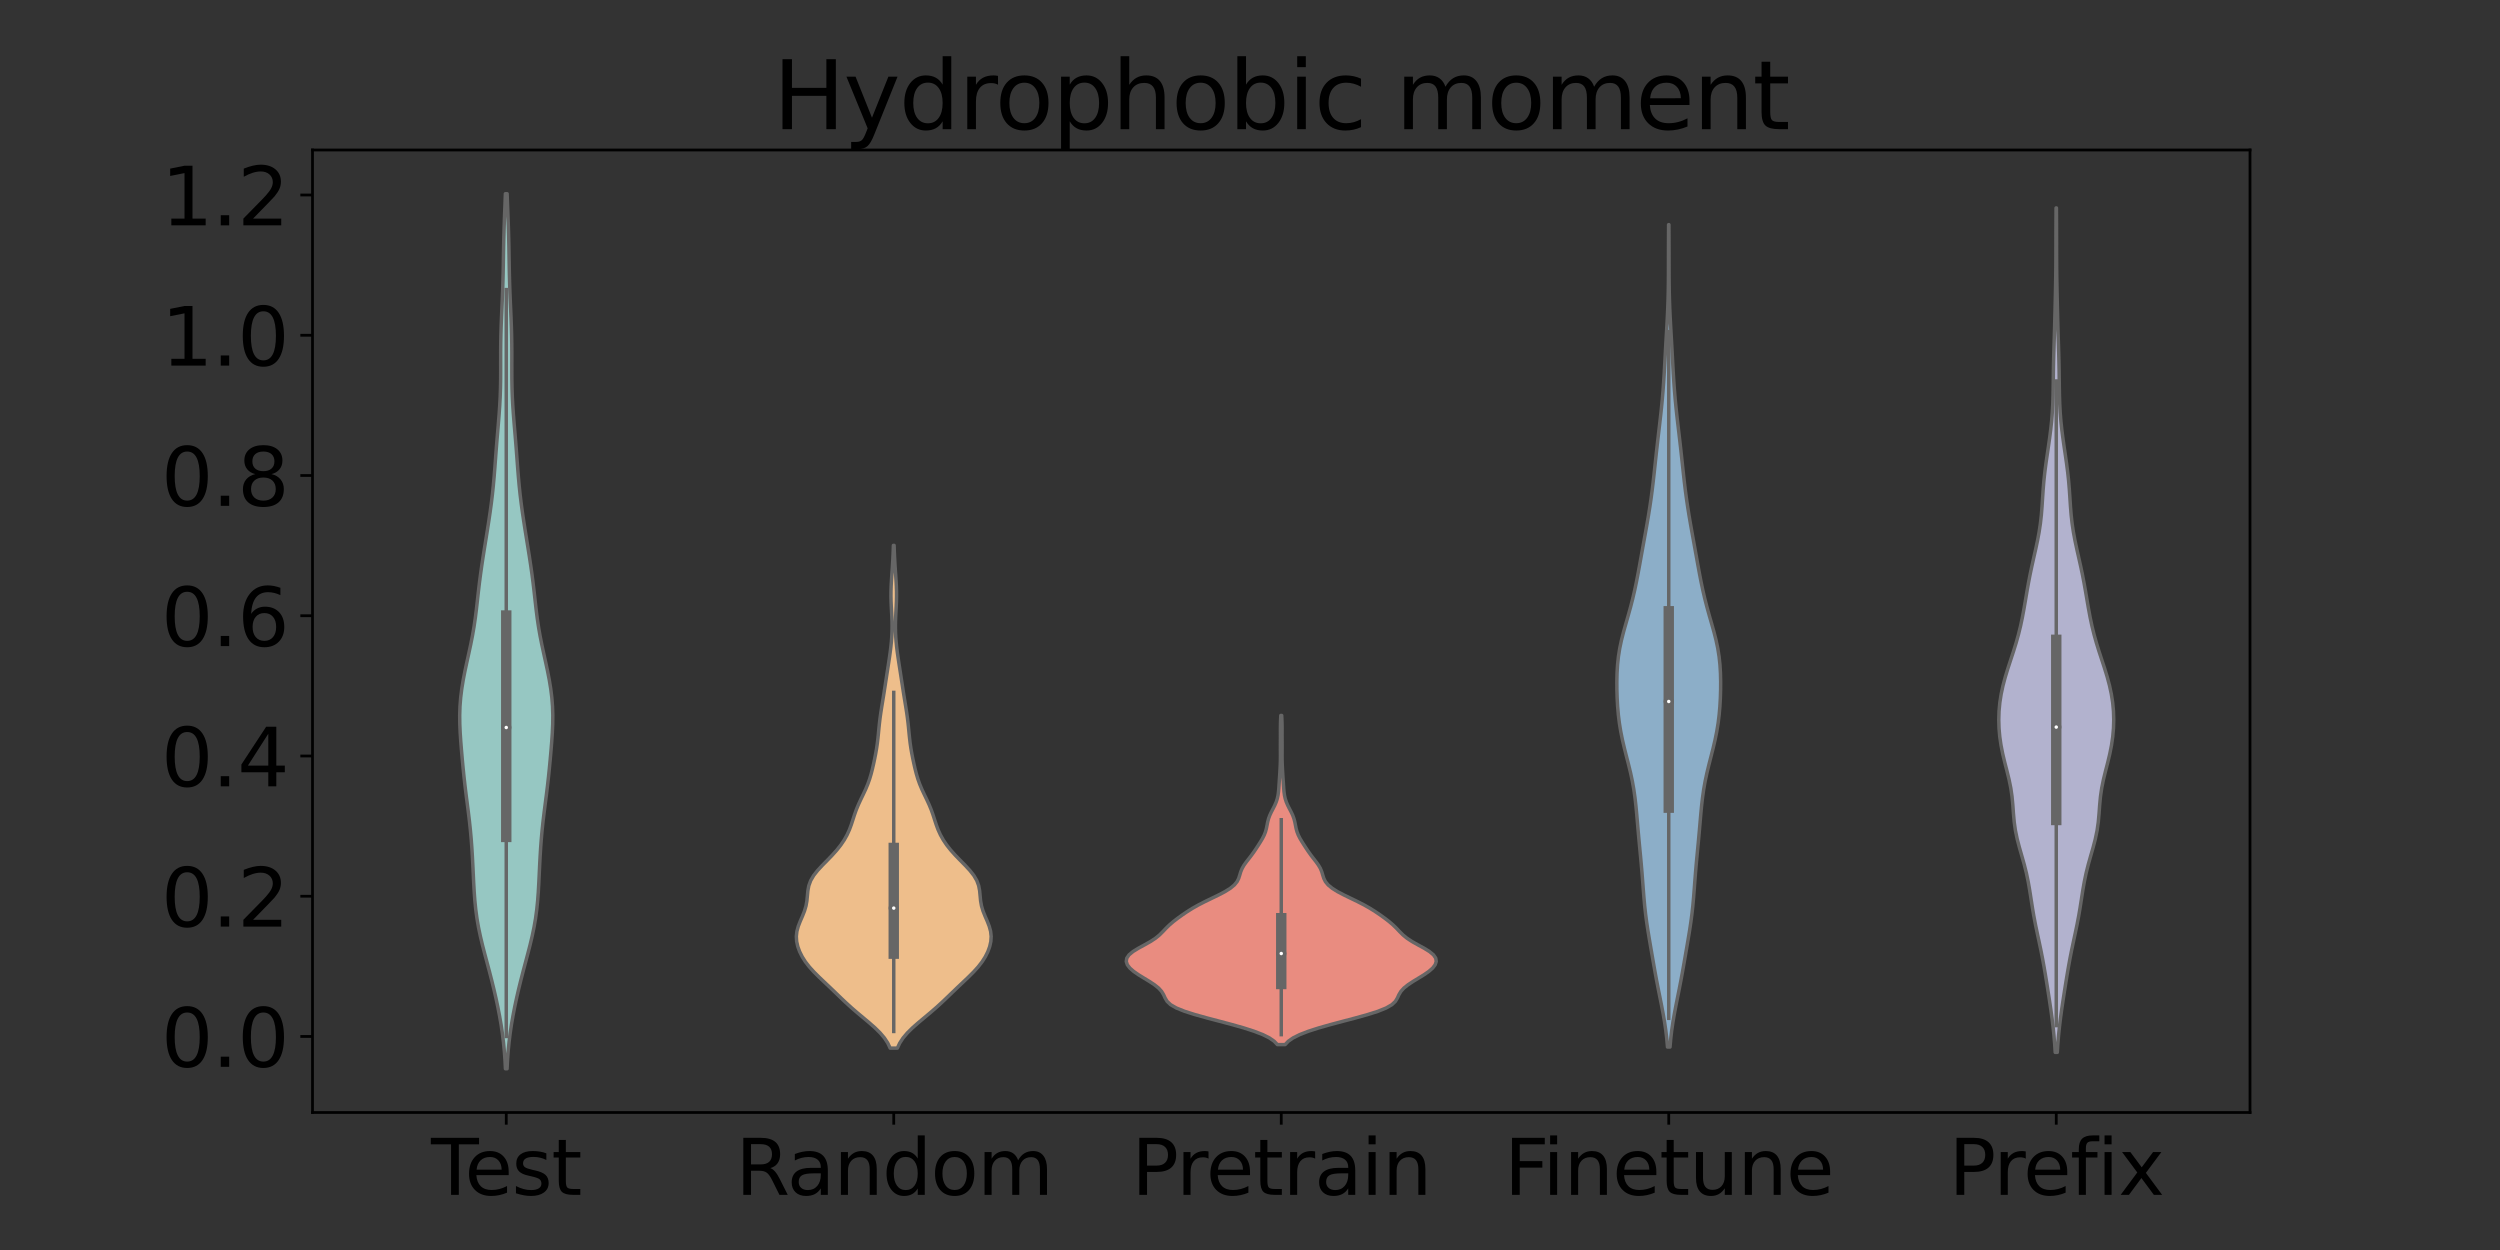 <?xml version="1.0" encoding="utf-8" standalone="no"?>
<!DOCTYPE svg PUBLIC "-//W3C//DTD SVG 1.1//EN"
  "http://www.w3.org/Graphics/SVG/1.1/DTD/svg11.dtd">
<svg xmlns:xlink="http://www.w3.org/1999/xlink" width="720pt" height="360pt" viewBox="0 0 720 360" xmlns="http://www.w3.org/2000/svg" version="1.1">
 <rect x="0" y="0" width="720" height="360" fill="#333333" stroke="none"/>
 <defs>
  <style type="text/css">*{stroke-linejoin: round; stroke-linecap: butt}</style>
 </defs>
 <g id="figure_1">
  <g id="patch_1">
   <path d="M 0 360 
L 720 360 
L 720 0 
L 0 0 
L 0 360 
z
" style="fill: none"/>
  </g>
  <g id="axes_1">
   <g id="patch_2">
    <path d="M 90 320.4 
L 648 320.4 
L 648 43.2 
L 90 43.2 
L 90 320.4 
z
" style="fill: none"/>
   </g>
   <g id="PolyCollection_1">
    <defs>
     <path id="m20b3a1a53f" d="M 146.031 -52.2 
L 145.569 -52.2 
L 145.433 -54.745 
L 145.244 -57.291 
L 144.994 -59.836 
L 144.68 -62.382 
L 144.301 -64.927 
L 143.861 -67.473 
L 143.367 -70.018 
L 142.824 -72.564 
L 142.237 -75.109 
L 141.612 -77.655 
L 140.957 -80.2 
L 140.281 -82.745 
L 139.603 -85.291 
L 138.947 -87.836 
L 138.34 -90.382 
L 137.807 -92.927 
L 137.365 -95.473 
L 137.02 -98.018 
L 136.762 -100.564 
L 136.572 -103.109 
L 136.427 -105.655 
L 136.304 -108.2 
L 136.183 -110.745 
L 136.05 -113.291 
L 135.893 -115.836 
L 135.702 -118.382 
L 135.471 -120.927 
L 135.2 -123.473 
L 134.894 -126.018 
L 134.568 -128.564 
L 134.24 -131.109 
L 133.928 -133.655 
L 133.641 -136.2 
L 133.379 -138.745 
L 133.138 -141.291 
L 132.912 -143.836 
L 132.706 -146.382 
L 132.534 -148.927 
L 132.421 -151.473 
L 132.394 -154.018 
L 132.476 -156.564 
L 132.677 -159.109 
L 132.994 -161.655 
L 133.413 -164.2 
L 133.909 -166.745 
L 134.455 -169.291 
L 135.018 -171.836 
L 135.567 -174.382 
L 136.071 -176.927 
L 136.514 -179.473 
L 136.889 -182.018 
L 137.209 -184.564 
L 137.498 -187.109 
L 137.781 -189.655 
L 138.082 -192.2 
L 138.413 -194.745 
L 138.776 -197.291 
L 139.164 -199.836 
L 139.569 -202.382 
L 139.98 -204.927 
L 140.389 -207.473 
L 140.787 -210.018 
L 141.164 -212.564 
L 141.51 -215.109 
L 141.818 -217.655 
L 142.085 -220.2 
L 142.314 -222.745 
L 142.518 -225.291 
L 142.708 -227.836 
L 142.9 -230.382 
L 143.102 -232.927 
L 143.315 -235.473 
L 143.531 -238.018 
L 143.737 -240.564 
L 143.914 -243.109 
L 144.051 -245.655 
L 144.139 -248.2 
L 144.184 -250.745 
L 144.195 -253.291 
L 144.192 -255.836 
L 144.191 -258.382 
L 144.209 -260.927 
L 144.254 -263.473 
L 144.329 -266.018 
L 144.427 -268.564 
L 144.539 -271.109 
L 144.651 -273.655 
L 144.754 -276.2 
L 144.838 -278.745 
L 144.904 -281.291 
L 144.954 -283.836 
L 144.996 -286.382 
L 145.041 -288.927 
L 145.097 -291.473 
L 145.169 -294.018 
L 145.257 -296.564 
L 145.356 -299.109 
L 145.457 -301.655 
L 145.551 -304.2 
L 146.049 -304.2 
L 146.049 -304.2 
L 146.143 -301.655 
L 146.244 -299.109 
L 146.343 -296.564 
L 146.431 -294.018 
L 146.503 -291.473 
L 146.559 -288.927 
L 146.604 -286.382 
L 146.646 -283.836 
L 146.696 -281.291 
L 146.762 -278.745 
L 146.846 -276.2 
L 146.949 -273.655 
L 147.061 -271.109 
L 147.173 -268.564 
L 147.271 -266.018 
L 147.346 -263.473 
L 147.391 -260.927 
L 147.409 -258.382 
L 147.408 -255.836 
L 147.405 -253.291 
L 147.416 -250.745 
L 147.461 -248.2 
L 147.549 -245.655 
L 147.686 -243.109 
L 147.863 -240.564 
L 148.069 -238.018 
L 148.285 -235.473 
L 148.498 -232.927 
L 148.7 -230.382 
L 148.892 -227.836 
L 149.082 -225.291 
L 149.286 -222.745 
L 149.515 -220.2 
L 149.782 -217.655 
L 150.09 -215.109 
L 150.436 -212.564 
L 150.813 -210.018 
L 151.211 -207.473 
L 151.62 -204.927 
L 152.031 -202.382 
L 152.436 -199.836 
L 152.824 -197.291 
L 153.187 -194.745 
L 153.518 -192.2 
L 153.819 -189.655 
L 154.102 -187.109 
L 154.391 -184.564 
L 154.711 -182.018 
L 155.086 -179.473 
L 155.529 -176.927 
L 156.033 -174.382 
L 156.582 -171.836 
L 157.145 -169.291 
L 157.691 -166.745 
L 158.187 -164.2 
L 158.606 -161.655 
L 158.923 -159.109 
L 159.124 -156.564 
L 159.206 -154.018 
L 159.179 -151.473 
L 159.066 -148.927 
L 158.894 -146.382 
L 158.688 -143.836 
L 158.462 -141.291 
L 158.221 -138.745 
L 157.959 -136.2 
L 157.672 -133.655 
L 157.36 -131.109 
L 157.032 -128.564 
L 156.706 -126.018 
L 156.4 -123.473 
L 156.129 -120.927 
L 155.898 -118.382 
L 155.707 -115.836 
L 155.55 -113.291 
L 155.417 -110.745 
L 155.296 -108.2 
L 155.173 -105.655 
L 155.028 -103.109 
L 154.838 -100.564 
L 154.58 -98.018 
L 154.235 -95.473 
L 153.793 -92.927 
L 153.26 -90.382 
L 152.653 -87.836 
L 151.997 -85.291 
L 151.319 -82.745 
L 150.643 -80.2 
L 149.988 -77.655 
L 149.363 -75.109 
L 148.776 -72.564 
L 148.233 -70.018 
L 147.739 -67.473 
L 147.299 -64.927 
L 146.92 -62.382 
L 146.606 -59.836 
L 146.356 -57.291 
L 146.167 -54.745 
L 146.031 -52.2 
z
" style="stroke: #666666"/>
    </defs>
    <g clip-path="url(#p71fa45410c)">
     <use xlink:href="#m20b3a1a53f" x="0" y="360" style="fill: #96c7c2; stroke: #666666"/>
    </g>
   </g>
   <g id="PolyCollection_2">
    <defs>
     <path id="m1a70e4d080" d="M 258.441 -58.143 
L 256.359 -58.143 
L 255.671 -59.605 
L 254.713 -61.068 
L 253.476 -62.53 
L 251.993 -63.993 
L 250.333 -65.455 
L 248.585 -66.918 
L 246.837 -68.38 
L 245.149 -69.842 
L 243.543 -71.305 
L 242.004 -72.767 
L 240.49 -74.23 
L 238.964 -75.692 
L 237.417 -77.154 
L 235.878 -78.617 
L 234.412 -80.079 
L 233.088 -81.542 
L 231.955 -83.004 
L 231.027 -84.467 
L 230.299 -85.929 
L 229.764 -87.391 
L 229.437 -88.854 
L 229.344 -90.316 
L 229.505 -91.779 
L 229.904 -93.241 
L 230.476 -94.703 
L 231.112 -96.166 
L 231.693 -97.628 
L 232.128 -99.091 
L 232.389 -100.553 
L 232.529 -102.016 
L 232.666 -103.478 
L 232.943 -104.94 
L 233.482 -106.403 
L 234.338 -107.865 
L 235.488 -109.328 
L 236.842 -110.79 
L 238.283 -112.252 
L 239.696 -113.715 
L 241.002 -115.177 
L 242.156 -116.64 
L 243.142 -118.102 
L 243.96 -119.565 
L 244.626 -121.027 
L 245.17 -122.489 
L 245.646 -123.952 
L 246.118 -125.414 
L 246.644 -126.877 
L 247.253 -128.339 
L 247.933 -129.802 
L 248.64 -131.264 
L 249.322 -132.726 
L 249.932 -134.189 
L 250.452 -135.651 
L 250.889 -137.114 
L 251.263 -138.576 
L 251.6 -140.038 
L 251.911 -141.501 
L 252.198 -142.963 
L 252.452 -144.426 
L 252.667 -145.888 
L 252.842 -147.351 
L 252.991 -148.813 
L 253.131 -150.275 
L 253.283 -151.738 
L 253.459 -153.2 
L 253.663 -154.663 
L 253.89 -156.125 
L 254.129 -157.587 
L 254.369 -159.05 
L 254.604 -160.512 
L 254.832 -161.975 
L 255.056 -163.437 
L 255.28 -164.9 
L 255.506 -166.362 
L 255.733 -167.824 
L 255.959 -169.287 
L 256.177 -170.749 
L 256.382 -172.212 
L 256.564 -173.674 
L 256.714 -175.136 
L 256.826 -176.599 
L 256.894 -178.061 
L 256.917 -179.524 
L 256.897 -180.986 
L 256.842 -182.449 
L 256.767 -183.911 
L 256.688 -185.373 
L 256.624 -186.836 
L 256.593 -188.298 
L 256.602 -189.761 
L 256.651 -191.223 
L 256.73 -192.685 
L 256.828 -194.148 
L 256.93 -195.61 
L 257.028 -197.073 
L 257.114 -198.535 
L 257.188 -199.998 
L 257.249 -201.46 
L 257.298 -202.922 
L 257.502 -202.922 
L 257.502 -202.922 
L 257.551 -201.46 
L 257.612 -199.998 
L 257.686 -198.535 
L 257.772 -197.073 
L 257.87 -195.61 
L 257.972 -194.148 
L 258.07 -192.685 
L 258.149 -191.223 
L 258.198 -189.761 
L 258.207 -188.298 
L 258.176 -186.836 
L 258.112 -185.373 
L 258.033 -183.911 
L 257.958 -182.449 
L 257.903 -180.986 
L 257.883 -179.524 
L 257.906 -178.061 
L 257.974 -176.599 
L 258.086 -175.136 
L 258.236 -173.674 
L 258.418 -172.212 
L 258.623 -170.749 
L 258.841 -169.287 
L 259.067 -167.824 
L 259.294 -166.362 
L 259.52 -164.9 
L 259.744 -163.437 
L 259.968 -161.975 
L 260.196 -160.512 
L 260.431 -159.05 
L 260.671 -157.587 
L 260.91 -156.125 
L 261.137 -154.663 
L 261.341 -153.2 
L 261.517 -151.738 
L 261.669 -150.275 
L 261.809 -148.813 
L 261.958 -147.351 
L 262.133 -145.888 
L 262.348 -144.426 
L 262.602 -142.963 
L 262.889 -141.501 
L 263.2 -140.038 
L 263.537 -138.576 
L 263.911 -137.114 
L 264.348 -135.651 
L 264.868 -134.189 
L 265.478 -132.726 
L 266.16 -131.264 
L 266.867 -129.802 
L 267.547 -128.339 
L 268.156 -126.877 
L 268.682 -125.414 
L 269.154 -123.952 
L 269.63 -122.489 
L 270.174 -121.027 
L 270.84 -119.565 
L 271.658 -118.102 
L 272.644 -116.64 
L 273.798 -115.177 
L 275.104 -113.715 
L 276.517 -112.252 
L 277.958 -110.79 
L 279.312 -109.328 
L 280.462 -107.865 
L 281.318 -106.403 
L 281.857 -104.94 
L 282.134 -103.478 
L 282.271 -102.016 
L 282.411 -100.553 
L 282.672 -99.091 
L 283.107 -97.628 
L 283.688 -96.166 
L 284.324 -94.703 
L 284.896 -93.241 
L 285.295 -91.779 
L 285.456 -90.316 
L 285.363 -88.854 
L 285.036 -87.391 
L 284.501 -85.929 
L 283.773 -84.467 
L 282.845 -83.004 
L 281.712 -81.542 
L 280.388 -80.079 
L 278.922 -78.617 
L 277.383 -77.154 
L 275.836 -75.692 
L 274.31 -74.23 
L 272.796 -72.767 
L 271.257 -71.305 
L 269.651 -69.842 
L 267.963 -68.38 
L 266.215 -66.918 
L 264.467 -65.455 
L 262.807 -63.993 
L 261.324 -62.53 
L 260.087 -61.068 
L 259.129 -59.605 
L 258.441 -58.143 
z
" style="stroke: #666666"/>
    </defs>
    <g clip-path="url(#p71fa45410c)">
     <use xlink:href="#m1a70e4d080" x="0" y="360" style="fill: #eebe8b; stroke: #666666"/>
    </g>
   </g>
   <g id="PolyCollection_3">
    <defs>
     <path id="ma95996a4ef" d="M 370.118 -59.162 
L 367.882 -59.162 
L 366.973 -60.119 
L 365.598 -61.076 
L 363.682 -62.034 
L 361.211 -62.991 
L 358.239 -63.948 
L 354.876 -64.906 
L 351.28 -65.863 
L 347.646 -66.821 
L 344.202 -67.778 
L 341.187 -68.735 
L 338.803 -69.693 
L 337.139 -70.65 
L 336.129 -71.607 
L 335.554 -72.565 
L 335.116 -73.522 
L 334.545 -74.479 
L 333.678 -75.437 
L 332.483 -76.394 
L 331.031 -77.351 
L 329.451 -78.309 
L 327.896 -79.266 
L 326.511 -80.224 
L 325.411 -81.181 
L 324.677 -82.138 
L 324.36 -83.096 
L 324.509 -84.053 
L 325.165 -85.01 
L 326.324 -85.968 
L 327.883 -86.925 
L 329.637 -87.882 
L 331.339 -88.84 
L 332.799 -89.797 
L 333.964 -90.755 
L 334.921 -91.712 
L 335.825 -92.669 
L 336.81 -93.627 
L 337.932 -94.584 
L 339.176 -95.541 
L 340.508 -96.499 
L 341.92 -97.456 
L 343.448 -98.413 
L 345.139 -99.371 
L 347.002 -100.328 
L 348.979 -101.285 
L 350.952 -102.243 
L 352.773 -103.2 
L 354.31 -104.158 
L 355.479 -105.115 
L 356.267 -106.072 
L 356.746 -107.03 
L 357.051 -107.987 
L 357.338 -108.944 
L 357.735 -109.902 
L 358.292 -110.859 
L 358.982 -111.816 
L 359.731 -112.774 
L 360.466 -113.731 
L 361.152 -114.689 
L 361.794 -115.646 
L 362.416 -116.603 
L 363.023 -117.561 
L 363.592 -118.518 
L 364.081 -119.475 
L 364.458 -120.433 
L 364.721 -121.39 
L 364.912 -122.347 
L 365.101 -123.305 
L 365.354 -124.262 
L 365.711 -125.219 
L 366.163 -126.177 
L 366.663 -127.134 
L 367.146 -128.092 
L 367.556 -129.049 
L 367.865 -130.006 
L 368.073 -130.964 
L 368.203 -131.921 
L 368.287 -132.878 
L 368.352 -133.836 
L 368.414 -134.793 
L 368.479 -135.75 
L 368.544 -136.708 
L 368.605 -137.665 
L 368.659 -138.623 
L 368.705 -139.58 
L 368.74 -140.537 
L 368.759 -141.495 
L 368.764 -142.452 
L 368.759 -143.409 
L 368.753 -144.367 
L 368.752 -145.324 
L 368.757 -146.281 
L 368.763 -147.239 
L 368.766 -148.196 
L 368.764 -149.154 
L 368.762 -150.111 
L 368.769 -151.068 
L 368.791 -152.026 
L 368.827 -152.983 
L 368.871 -153.94 
L 369.129 -153.94 
L 369.129 -153.94 
L 369.173 -152.983 
L 369.209 -152.026 
L 369.231 -151.068 
L 369.238 -150.111 
L 369.236 -149.154 
L 369.234 -148.196 
L 369.237 -147.239 
L 369.243 -146.281 
L 369.248 -145.324 
L 369.247 -144.367 
L 369.241 -143.409 
L 369.236 -142.452 
L 369.241 -141.495 
L 369.26 -140.537 
L 369.295 -139.58 
L 369.341 -138.623 
L 369.395 -137.665 
L 369.456 -136.708 
L 369.521 -135.75 
L 369.586 -134.793 
L 369.648 -133.836 
L 369.713 -132.878 
L 369.797 -131.921 
L 369.927 -130.964 
L 370.135 -130.006 
L 370.444 -129.049 
L 370.854 -128.092 
L 371.337 -127.134 
L 371.837 -126.177 
L 372.289 -125.219 
L 372.646 -124.262 
L 372.899 -123.305 
L 373.088 -122.347 
L 373.279 -121.39 
L 373.542 -120.433 
L 373.919 -119.475 
L 374.408 -118.518 
L 374.977 -117.561 
L 375.584 -116.603 
L 376.206 -115.646 
L 376.848 -114.689 
L 377.534 -113.731 
L 378.269 -112.774 
L 379.018 -111.816 
L 379.708 -110.859 
L 380.265 -109.902 
L 380.662 -108.944 
L 380.949 -107.987 
L 381.254 -107.03 
L 381.733 -106.072 
L 382.521 -105.115 
L 383.69 -104.158 
L 385.227 -103.2 
L 387.048 -102.243 
L 389.021 -101.285 
L 390.998 -100.328 
L 392.861 -99.371 
L 394.552 -98.413 
L 396.08 -97.456 
L 397.492 -96.499 
L 398.824 -95.541 
L 400.068 -94.584 
L 401.19 -93.627 
L 402.175 -92.669 
L 403.079 -91.712 
L 404.036 -90.755 
L 405.201 -89.797 
L 406.661 -88.84 
L 408.363 -87.882 
L 410.117 -86.925 
L 411.676 -85.968 
L 412.835 -85.01 
L 413.491 -84.053 
L 413.64 -83.096 
L 413.323 -82.138 
L 412.589 -81.181 
L 411.489 -80.224 
L 410.104 -79.266 
L 408.549 -78.309 
L 406.969 -77.351 
L 405.517 -76.394 
L 404.322 -75.437 
L 403.455 -74.479 
L 402.884 -73.522 
L 402.446 -72.565 
L 401.871 -71.607 
L 400.861 -70.65 
L 399.197 -69.693 
L 396.813 -68.735 
L 393.798 -67.778 
L 390.354 -66.821 
L 386.72 -65.863 
L 383.124 -64.906 
L 379.761 -63.948 
L 376.789 -62.991 
L 374.318 -62.034 
L 372.402 -61.076 
L 371.027 -60.119 
L 370.118 -59.162 
z
" style="stroke: #666666"/>
    </defs>
    <g clip-path="url(#p71fa45410c)">
     <use xlink:href="#ma95996a4ef" x="0" y="360" style="fill: #e98c80; stroke: #666666"/>
    </g>
   </g>
   <g id="PolyCollection_4">
    <defs>
     <path id="m88453c9de7" d="M 480.965 -58.456 
L 480.235 -58.456 
L 480.026 -60.848 
L 479.747 -63.241 
L 479.397 -65.633 
L 478.985 -68.025 
L 478.53 -70.418 
L 478.051 -72.81 
L 477.572 -75.202 
L 477.108 -77.595 
L 476.665 -79.987 
L 476.241 -82.379 
L 475.827 -84.772 
L 475.414 -87.164 
L 475.005 -89.556 
L 474.61 -91.948 
L 474.247 -94.341 
L 473.93 -96.733 
L 473.666 -99.125 
L 473.449 -101.518 
L 473.261 -103.91 
L 473.081 -106.302 
L 472.892 -108.695 
L 472.686 -111.087 
L 472.465 -113.479 
L 472.236 -115.872 
L 472.01 -118.264 
L 471.794 -120.656 
L 471.587 -123.049 
L 471.38 -125.441 
L 471.153 -127.833 
L 470.882 -130.225 
L 470.542 -132.618 
L 470.117 -135.01 
L 469.606 -137.402 
L 469.027 -139.795 
L 468.414 -142.187 
L 467.808 -144.579 
L 467.25 -146.972 
L 466.768 -149.364 
L 466.379 -151.756 
L 466.084 -154.149 
L 465.875 -156.541 
L 465.74 -158.933 
L 465.667 -161.326 
L 465.654 -163.718 
L 465.708 -166.11 
L 465.851 -168.503 
L 466.104 -170.895 
L 466.485 -173.287 
L 466.992 -175.679 
L 467.602 -178.072 
L 468.274 -180.464 
L 468.962 -182.856 
L 469.625 -185.249 
L 470.238 -187.641 
L 470.792 -190.033 
L 471.294 -192.426 
L 471.758 -194.818 
L 472.198 -197.21 
L 472.63 -199.603 
L 473.061 -201.995 
L 473.494 -204.387 
L 473.928 -206.78 
L 474.353 -209.172 
L 474.762 -211.564 
L 475.145 -213.957 
L 475.497 -216.349 
L 475.816 -218.741 
L 476.107 -221.133 
L 476.376 -223.526 
L 476.634 -225.918 
L 476.891 -228.31 
L 477.153 -230.703 
L 477.424 -233.095 
L 477.703 -235.487 
L 477.984 -237.88 
L 478.258 -240.272 
L 478.515 -242.664 
L 478.747 -245.057 
L 478.95 -247.449 
L 479.124 -249.841 
L 479.276 -252.234 
L 479.412 -254.626 
L 479.541 -257.018 
L 479.672 -259.41 
L 479.807 -261.803 
L 479.946 -264.195 
L 480.083 -266.587 
L 480.209 -268.98 
L 480.317 -271.372 
L 480.4 -273.764 
L 480.458 -276.157 
L 480.492 -278.549 
L 480.51 -280.941 
L 480.516 -283.334 
L 480.52 -285.726 
L 480.524 -288.118 
L 480.532 -290.511 
L 480.543 -292.903 
L 480.555 -295.295 
L 480.645 -295.295 
L 480.645 -295.295 
L 480.657 -292.903 
L 480.668 -290.511 
L 480.676 -288.118 
L 480.68 -285.726 
L 480.684 -283.334 
L 480.69 -280.941 
L 480.708 -278.549 
L 480.742 -276.157 
L 480.8 -273.764 
L 480.883 -271.372 
L 480.991 -268.98 
L 481.117 -266.587 
L 481.254 -264.195 
L 481.393 -261.803 
L 481.528 -259.41 
L 481.659 -257.018 
L 481.788 -254.626 
L 481.924 -252.234 
L 482.076 -249.841 
L 482.25 -247.449 
L 482.453 -245.057 
L 482.685 -242.664 
L 482.942 -240.272 
L 483.216 -237.88 
L 483.497 -235.487 
L 483.776 -233.095 
L 484.047 -230.703 
L 484.309 -228.31 
L 484.566 -225.918 
L 484.824 -223.526 
L 485.093 -221.133 
L 485.384 -218.741 
L 485.703 -216.349 
L 486.055 -213.957 
L 486.438 -211.564 
L 486.847 -209.172 
L 487.272 -206.78 
L 487.706 -204.387 
L 488.139 -201.995 
L 488.57 -199.603 
L 489.002 -197.21 
L 489.442 -194.818 
L 489.906 -192.426 
L 490.408 -190.033 
L 490.962 -187.641 
L 491.575 -185.249 
L 492.238 -182.856 
L 492.926 -180.464 
L 493.598 -178.072 
L 494.208 -175.679 
L 494.715 -173.287 
L 495.096 -170.895 
L 495.349 -168.503 
L 495.492 -166.11 
L 495.546 -163.718 
L 495.533 -161.326 
L 495.46 -158.933 
L 495.325 -156.541 
L 495.116 -154.149 
L 494.821 -151.756 
L 494.432 -149.364 
L 493.95 -146.972 
L 493.392 -144.579 
L 492.786 -142.187 
L 492.173 -139.795 
L 491.594 -137.402 
L 491.083 -135.01 
L 490.658 -132.618 
L 490.318 -130.225 
L 490.047 -127.833 
L 489.82 -125.441 
L 489.613 -123.049 
L 489.406 -120.656 
L 489.19 -118.264 
L 488.964 -115.872 
L 488.735 -113.479 
L 488.514 -111.087 
L 488.308 -108.695 
L 488.119 -106.302 
L 487.939 -103.91 
L 487.751 -101.518 
L 487.534 -99.125 
L 487.27 -96.733 
L 486.953 -94.341 
L 486.59 -91.948 
L 486.195 -89.556 
L 485.786 -87.164 
L 485.373 -84.772 
L 484.959 -82.379 
L 484.535 -79.987 
L 484.092 -77.595 
L 483.628 -75.202 
L 483.149 -72.81 
L 482.67 -70.418 
L 482.215 -68.025 
L 481.803 -65.633 
L 481.453 -63.241 
L 481.174 -60.848 
L 480.965 -58.456 
z
" style="stroke: #666666"/>
    </defs>
    <g clip-path="url(#p71fa45410c)">
     <use xlink:href="#m88453c9de7" x="0" y="360" style="fill: #8caec8; stroke: #666666"/>
    </g>
   </g>
   <g id="PolyCollection_5">
    <defs>
     <path id="mc8e2c57224" d="M 592.501 -56.925 
L 591.899 -56.925 
L 591.737 -59.381 
L 591.529 -61.838 
L 591.275 -64.294 
L 590.977 -66.751 
L 590.642 -69.207 
L 590.28 -71.664 
L 589.901 -74.12 
L 589.512 -76.576 
L 589.114 -79.033 
L 588.698 -81.489 
L 588.249 -83.946 
L 587.763 -86.402 
L 587.244 -88.859 
L 586.715 -91.315 
L 586.203 -93.772 
L 585.735 -96.228 
L 585.318 -98.685 
L 584.936 -101.141 
L 584.553 -103.598 
L 584.123 -106.054 
L 583.608 -108.511 
L 582.994 -110.967 
L 582.305 -113.423 
L 581.599 -115.88 
L 580.956 -118.336 
L 580.445 -120.793 
L 580.095 -123.249 
L 579.873 -125.706 
L 579.695 -128.162 
L 579.462 -130.619 
L 579.103 -133.075 
L 578.601 -135.532 
L 577.997 -137.988 
L 577.365 -140.445 
L 576.778 -142.901 
L 576.292 -145.358 
L 575.934 -147.814 
L 575.716 -150.27 
L 575.644 -152.727 
L 575.721 -155.183 
L 575.951 -157.64 
L 576.333 -160.096 
L 576.861 -162.553 
L 577.516 -165.009 
L 578.267 -167.466 
L 579.069 -169.922 
L 579.874 -172.379 
L 580.636 -174.835 
L 581.324 -177.292 
L 581.926 -179.748 
L 582.446 -182.205 
L 582.905 -184.661 
L 583.329 -187.117 
L 583.746 -189.574 
L 584.183 -192.03 
L 584.657 -194.487 
L 585.175 -196.943 
L 585.724 -199.4 
L 586.279 -201.856 
L 586.804 -204.313 
L 587.264 -206.769 
L 587.634 -209.226 
L 587.909 -211.682 
L 588.107 -214.139 
L 588.267 -216.595 
L 588.433 -219.052 
L 588.639 -221.508 
L 588.903 -223.964 
L 589.219 -226.421 
L 589.571 -228.877 
L 589.934 -231.334 
L 590.284 -233.79 
L 590.599 -236.247 
L 590.861 -238.703 
L 591.059 -241.16 
L 591.193 -243.616 
L 591.272 -246.073 
L 591.316 -248.529 
L 591.346 -250.986 
L 591.38 -253.442 
L 591.429 -255.899 
L 591.493 -258.355 
L 591.568 -260.811 
L 591.646 -263.268 
L 591.72 -265.724 
L 591.787 -268.181 
L 591.849 -270.637 
L 591.907 -273.094 
L 591.962 -275.55 
L 592.012 -278.007 
L 592.053 -280.463 
L 592.082 -282.92 
L 592.098 -285.376 
L 592.106 -287.833 
L 592.109 -290.289 
L 592.113 -292.746 
L 592.122 -295.202 
L 592.135 -297.659 
L 592.151 -300.115 
L 592.249 -300.115 
L 592.249 -300.115 
L 592.265 -297.659 
L 592.278 -295.202 
L 592.287 -292.746 
L 592.291 -290.289 
L 592.294 -287.833 
L 592.302 -285.376 
L 592.318 -282.92 
L 592.347 -280.463 
L 592.388 -278.007 
L 592.438 -275.55 
L 592.493 -273.094 
L 592.551 -270.637 
L 592.613 -268.181 
L 592.68 -265.724 
L 592.754 -263.268 
L 592.832 -260.811 
L 592.907 -258.355 
L 592.971 -255.899 
L 593.02 -253.442 
L 593.054 -250.986 
L 593.084 -248.529 
L 593.128 -246.073 
L 593.207 -243.616 
L 593.341 -241.16 
L 593.539 -238.703 
L 593.801 -236.247 
L 594.116 -233.79 
L 594.466 -231.334 
L 594.829 -228.877 
L 595.181 -226.421 
L 595.497 -223.964 
L 595.761 -221.508 
L 595.967 -219.052 
L 596.133 -216.595 
L 596.293 -214.139 
L 596.491 -211.682 
L 596.766 -209.226 
L 597.136 -206.769 
L 597.596 -204.313 
L 598.121 -201.856 
L 598.676 -199.4 
L 599.225 -196.943 
L 599.743 -194.487 
L 600.217 -192.03 
L 600.654 -189.574 
L 601.071 -187.117 
L 601.495 -184.661 
L 601.954 -182.205 
L 602.474 -179.748 
L 603.076 -177.292 
L 603.764 -174.835 
L 604.526 -172.379 
L 605.331 -169.922 
L 606.133 -167.466 
L 606.884 -165.009 
L 607.539 -162.553 
L 608.067 -160.096 
L 608.449 -157.64 
L 608.679 -155.183 
L 608.756 -152.727 
L 608.684 -150.27 
L 608.466 -147.814 
L 608.108 -145.358 
L 607.622 -142.901 
L 607.035 -140.445 
L 606.403 -137.988 
L 605.799 -135.532 
L 605.297 -133.075 
L 604.938 -130.619 
L 604.705 -128.162 
L 604.527 -125.706 
L 604.305 -123.249 
L 603.955 -120.793 
L 603.444 -118.336 
L 602.801 -115.88 
L 602.095 -113.423 
L 601.406 -110.967 
L 600.792 -108.511 
L 600.277 -106.054 
L 599.847 -103.598 
L 599.464 -101.141 
L 599.082 -98.685 
L 598.665 -96.228 
L 598.197 -93.772 
L 597.685 -91.315 
L 597.156 -88.859 
L 596.637 -86.402 
L 596.151 -83.946 
L 595.702 -81.489 
L 595.286 -79.033 
L 594.888 -76.576 
L 594.499 -74.12 
L 594.12 -71.664 
L 593.758 -69.207 
L 593.423 -66.751 
L 593.125 -64.294 
L 592.871 -61.838 
L 592.663 -59.381 
L 592.501 -56.925 
z
" style="stroke: #666666"/>
    </defs>
    <g clip-path="url(#p71fa45410c)">
     <use xlink:href="#mc8e2c57224" x="0" y="360" style="fill: #b2b2ce; stroke: #666666"/>
    </g>
   </g>
   <g id="matplotlib.axis_1">
    <g id="xtick_1">
     <g id="line2d_1">
      <defs>
       <path id="m056660166d" d="M 0 0 
L 0 3.5 
" style="stroke: #000000; stroke-width: 0.8"/>
      </defs>
      <g>
       <use xlink:href="#m056660166d" x="145.8" y="320.4" style="stroke: #000000; stroke-width: 0.8"/>
      </g>
     </g>
     <g id="text_1">
      <!-- Test -->
      <g transform="translate(124.14 344.117) scale(0.22 -0.22)">
       <defs>
        <path id="DejaVuSans-54" d="M -19 4666 
L 3928 4666 
L 3928 4134 
L 2272 4134 
L 2272 0 
L 1638 0 
L 1638 4134 
L -19 4134 
L -19 4666 
z
" transform="scale(0.016)"/>
        <path id="DejaVuSans-65" d="M 3597 1894 
L 3597 1613 
L 953 1613 
Q 991 1019 1311 708 
Q 1631 397 2203 397 
Q 2534 397 2845 478 
Q 3156 559 3463 722 
L 3463 178 
Q 3153 47 2828 -22 
Q 2503 -91 2169 -91 
Q 1331 -91 842 396 
Q 353 884 353 1716 
Q 353 2575 817 3079 
Q 1281 3584 2069 3584 
Q 2775 3584 3186 3129 
Q 3597 2675 3597 1894 
z
M 3022 2063 
Q 3016 2534 2758 2815 
Q 2500 3097 2075 3097 
Q 1594 3097 1305 2825 
Q 1016 2553 972 2059 
L 3022 2063 
z
" transform="scale(0.016)"/>
        <path id="DejaVuSans-73" d="M 2834 3397 
L 2834 2853 
Q 2591 2978 2328 3040 
Q 2066 3103 1784 3103 
Q 1356 3103 1142 2972 
Q 928 2841 928 2578 
Q 928 2378 1081 2264 
Q 1234 2150 1697 2047 
L 1894 2003 
Q 2506 1872 2764 1633 
Q 3022 1394 3022 966 
Q 3022 478 2636 193 
Q 2250 -91 1575 -91 
Q 1294 -91 989 -36 
Q 684 19 347 128 
L 347 722 
Q 666 556 975 473 
Q 1284 391 1588 391 
Q 1994 391 2212 530 
Q 2431 669 2431 922 
Q 2431 1156 2273 1281 
Q 2116 1406 1581 1522 
L 1381 1569 
Q 847 1681 609 1914 
Q 372 2147 372 2553 
Q 372 3047 722 3315 
Q 1072 3584 1716 3584 
Q 2034 3584 2315 3537 
Q 2597 3491 2834 3397 
z
" transform="scale(0.016)"/>
        <path id="DejaVuSans-74" d="M 1172 4494 
L 1172 3500 
L 2356 3500 
L 2356 3053 
L 1172 3053 
L 1172 1153 
Q 1172 725 1289 603 
Q 1406 481 1766 481 
L 2356 481 
L 2356 0 
L 1766 0 
Q 1100 0 847 248 
Q 594 497 594 1153 
L 594 3053 
L 172 3053 
L 172 3500 
L 594 3500 
L 594 4494 
L 1172 4494 
z
" transform="scale(0.016)"/>
       </defs>
       <use xlink:href="#DejaVuSans-54"/>
       <use xlink:href="#DejaVuSans-65" x="44.084"/>
       <use xlink:href="#DejaVuSans-73" x="105.607"/>
       <use xlink:href="#DejaVuSans-74" x="157.707"/>
      </g>
     </g>
    </g>
    <g id="xtick_2">
     <g id="line2d_2">
      <g>
       <use xlink:href="#m056660166d" x="257.4" y="320.4" style="stroke: #000000; stroke-width: 0.8"/>
      </g>
     </g>
     <g id="text_2">
      <!-- Random -->
      <g transform="translate(211.863 344.117) scale(0.22 -0.22)">
       <defs>
        <path id="DejaVuSans-52" d="M 2841 2188 
Q 3044 2119 3236 1894 
Q 3428 1669 3622 1275 
L 4263 0 
L 3584 0 
L 2988 1197 
Q 2756 1666 2539 1819 
Q 2322 1972 1947 1972 
L 1259 1972 
L 1259 0 
L 628 0 
L 628 4666 
L 2053 4666 
Q 2853 4666 3247 4331 
Q 3641 3997 3641 3322 
Q 3641 2881 3436 2590 
Q 3231 2300 2841 2188 
z
M 1259 4147 
L 1259 2491 
L 2053 2491 
Q 2509 2491 2742 2702 
Q 2975 2913 2975 3322 
Q 2975 3731 2742 3939 
Q 2509 4147 2053 4147 
L 1259 4147 
z
" transform="scale(0.016)"/>
        <path id="DejaVuSans-61" d="M 2194 1759 
Q 1497 1759 1228 1600 
Q 959 1441 959 1056 
Q 959 750 1161 570 
Q 1363 391 1709 391 
Q 2188 391 2477 730 
Q 2766 1069 2766 1631 
L 2766 1759 
L 2194 1759 
z
M 3341 1997 
L 3341 0 
L 2766 0 
L 2766 531 
Q 2569 213 2275 61 
Q 1981 -91 1556 -91 
Q 1019 -91 701 211 
Q 384 513 384 1019 
Q 384 1609 779 1909 
Q 1175 2209 1959 2209 
L 2766 2209 
L 2766 2266 
Q 2766 2663 2505 2880 
Q 2244 3097 1772 3097 
Q 1472 3097 1187 3025 
Q 903 2953 641 2809 
L 641 3341 
Q 956 3463 1253 3523 
Q 1550 3584 1831 3584 
Q 2591 3584 2966 3190 
Q 3341 2797 3341 1997 
z
" transform="scale(0.016)"/>
        <path id="DejaVuSans-6e" d="M 3513 2113 
L 3513 0 
L 2938 0 
L 2938 2094 
Q 2938 2591 2744 2837 
Q 2550 3084 2163 3084 
Q 1697 3084 1428 2787 
Q 1159 2491 1159 1978 
L 1159 0 
L 581 0 
L 581 3500 
L 1159 3500 
L 1159 2956 
Q 1366 3272 1645 3428 
Q 1925 3584 2291 3584 
Q 2894 3584 3203 3211 
Q 3513 2838 3513 2113 
z
" transform="scale(0.016)"/>
        <path id="DejaVuSans-64" d="M 2906 2969 
L 2906 4863 
L 3481 4863 
L 3481 0 
L 2906 0 
L 2906 525 
Q 2725 213 2448 61 
Q 2172 -91 1784 -91 
Q 1150 -91 751 415 
Q 353 922 353 1747 
Q 353 2572 751 3078 
Q 1150 3584 1784 3584 
Q 2172 3584 2448 3432 
Q 2725 3281 2906 2969 
z
M 947 1747 
Q 947 1113 1208 752 
Q 1469 391 1925 391 
Q 2381 391 2643 752 
Q 2906 1113 2906 1747 
Q 2906 2381 2643 2742 
Q 2381 3103 1925 3103 
Q 1469 3103 1208 2742 
Q 947 2381 947 1747 
z
" transform="scale(0.016)"/>
        <path id="DejaVuSans-6f" d="M 1959 3097 
Q 1497 3097 1228 2736 
Q 959 2375 959 1747 
Q 959 1119 1226 758 
Q 1494 397 1959 397 
Q 2419 397 2687 759 
Q 2956 1122 2956 1747 
Q 2956 2369 2687 2733 
Q 2419 3097 1959 3097 
z
M 1959 3584 
Q 2709 3584 3137 3096 
Q 3566 2609 3566 1747 
Q 3566 888 3137 398 
Q 2709 -91 1959 -91 
Q 1206 -91 779 398 
Q 353 888 353 1747 
Q 353 2609 779 3096 
Q 1206 3584 1959 3584 
z
" transform="scale(0.016)"/>
        <path id="DejaVuSans-6d" d="M 3328 2828 
Q 3544 3216 3844 3400 
Q 4144 3584 4550 3584 
Q 5097 3584 5394 3201 
Q 5691 2819 5691 2113 
L 5691 0 
L 5113 0 
L 5113 2094 
Q 5113 2597 4934 2840 
Q 4756 3084 4391 3084 
Q 3944 3084 3684 2787 
Q 3425 2491 3425 1978 
L 3425 0 
L 2847 0 
L 2847 2094 
Q 2847 2600 2669 2842 
Q 2491 3084 2119 3084 
Q 1678 3084 1418 2786 
Q 1159 2488 1159 1978 
L 1159 0 
L 581 0 
L 581 3500 
L 1159 3500 
L 1159 2956 
Q 1356 3278 1631 3431 
Q 1906 3584 2284 3584 
Q 2666 3584 2933 3390 
Q 3200 3197 3328 2828 
z
" transform="scale(0.016)"/>
       </defs>
       <use xlink:href="#DejaVuSans-52"/>
       <use xlink:href="#DejaVuSans-61" x="67.232"/>
       <use xlink:href="#DejaVuSans-6e" x="128.512"/>
       <use xlink:href="#DejaVuSans-64" x="191.891"/>
       <use xlink:href="#DejaVuSans-6f" x="255.367"/>
       <use xlink:href="#DejaVuSans-6d" x="316.549"/>
      </g>
     </g>
    </g>
    <g id="xtick_3">
     <g id="line2d_3">
      <g>
       <use xlink:href="#m056660166d" x="369" y="320.4" style="stroke: #000000; stroke-width: 0.8"/>
      </g>
     </g>
     <g id="text_3">
      <!-- Pretrain -->
      <g transform="translate(325.914 344.117) scale(0.22 -0.22)">
       <defs>
        <path id="DejaVuSans-50" d="M 1259 4147 
L 1259 2394 
L 2053 2394 
Q 2494 2394 2734 2622 
Q 2975 2850 2975 3272 
Q 2975 3691 2734 3919 
Q 2494 4147 2053 4147 
L 1259 4147 
z
M 628 4666 
L 2053 4666 
Q 2838 4666 3239 4311 
Q 3641 3956 3641 3272 
Q 3641 2581 3239 2228 
Q 2838 1875 2053 1875 
L 1259 1875 
L 1259 0 
L 628 0 
L 628 4666 
z
" transform="scale(0.016)"/>
        <path id="DejaVuSans-72" d="M 2631 2963 
Q 2534 3019 2420 3045 
Q 2306 3072 2169 3072 
Q 1681 3072 1420 2755 
Q 1159 2438 1159 1844 
L 1159 0 
L 581 0 
L 581 3500 
L 1159 3500 
L 1159 2956 
Q 1341 3275 1631 3429 
Q 1922 3584 2338 3584 
Q 2397 3584 2469 3576 
Q 2541 3569 2628 3553 
L 2631 2963 
z
" transform="scale(0.016)"/>
        <path id="DejaVuSans-69" d="M 603 3500 
L 1178 3500 
L 1178 0 
L 603 0 
L 603 3500 
z
M 603 4863 
L 1178 4863 
L 1178 4134 
L 603 4134 
L 603 4863 
z
" transform="scale(0.016)"/>
       </defs>
       <use xlink:href="#DejaVuSans-50"/>
       <use xlink:href="#DejaVuSans-72" x="58.553"/>
       <use xlink:href="#DejaVuSans-65" x="97.416"/>
       <use xlink:href="#DejaVuSans-74" x="158.939"/>
       <use xlink:href="#DejaVuSans-72" x="198.148"/>
       <use xlink:href="#DejaVuSans-61" x="239.262"/>
       <use xlink:href="#DejaVuSans-69" x="300.541"/>
       <use xlink:href="#DejaVuSans-6e" x="328.324"/>
      </g>
     </g>
    </g>
    <g id="xtick_4">
     <g id="line2d_4">
      <g>
       <use xlink:href="#m056660166d" x="480.6" y="320.4" style="stroke: #000000; stroke-width: 0.8"/>
      </g>
     </g>
     <g id="text_4">
      <!-- Finetune -->
      <g transform="translate(433.252 344.117) scale(0.22 -0.22)">
       <defs>
        <path id="DejaVuSans-46" d="M 628 4666 
L 3309 4666 
L 3309 4134 
L 1259 4134 
L 1259 2759 
L 3109 2759 
L 3109 2228 
L 1259 2228 
L 1259 0 
L 628 0 
L 628 4666 
z
" transform="scale(0.016)"/>
        <path id="DejaVuSans-75" d="M 544 1381 
L 544 3500 
L 1119 3500 
L 1119 1403 
Q 1119 906 1312 657 
Q 1506 409 1894 409 
Q 2359 409 2629 706 
Q 2900 1003 2900 1516 
L 2900 3500 
L 3475 3500 
L 3475 0 
L 2900 0 
L 2900 538 
Q 2691 219 2414 64 
Q 2138 -91 1772 -91 
Q 1169 -91 856 284 
Q 544 659 544 1381 
z
M 1991 3584 
L 1991 3584 
z
" transform="scale(0.016)"/>
       </defs>
       <use xlink:href="#DejaVuSans-46"/>
       <use xlink:href="#DejaVuSans-69" x="50.27"/>
       <use xlink:href="#DejaVuSans-6e" x="78.053"/>
       <use xlink:href="#DejaVuSans-65" x="141.432"/>
       <use xlink:href="#DejaVuSans-74" x="202.955"/>
       <use xlink:href="#DejaVuSans-75" x="242.164"/>
       <use xlink:href="#DejaVuSans-6e" x="305.543"/>
       <use xlink:href="#DejaVuSans-65" x="368.922"/>
      </g>
     </g>
    </g>
    <g id="xtick_5">
     <g id="line2d_5">
      <g>
       <use xlink:href="#m056660166d" x="592.2" y="320.4" style="stroke: #000000; stroke-width: 0.8"/>
      </g>
     </g>
     <g id="text_5">
      <!-- Prefix -->
      <g transform="translate(561.278 344.117) scale(0.22 -0.22)">
       <defs>
        <path id="DejaVuSans-66" d="M 2375 4863 
L 2375 4384 
L 1825 4384 
Q 1516 4384 1395 4259 
Q 1275 4134 1275 3809 
L 1275 3500 
L 2222 3500 
L 2222 3053 
L 1275 3053 
L 1275 0 
L 697 0 
L 697 3053 
L 147 3053 
L 147 3500 
L 697 3500 
L 697 3744 
Q 697 4328 969 4595 
Q 1241 4863 1831 4863 
L 2375 4863 
z
" transform="scale(0.016)"/>
        <path id="DejaVuSans-78" d="M 3513 3500 
L 2247 1797 
L 3578 0 
L 2900 0 
L 1881 1375 
L 863 0 
L 184 0 
L 1544 1831 
L 300 3500 
L 978 3500 
L 1906 2253 
L 2834 3500 
L 3513 3500 
z
" transform="scale(0.016)"/>
       </defs>
       <use xlink:href="#DejaVuSans-50"/>
       <use xlink:href="#DejaVuSans-72" x="58.553"/>
       <use xlink:href="#DejaVuSans-65" x="97.416"/>
       <use xlink:href="#DejaVuSans-66" x="158.939"/>
       <use xlink:href="#DejaVuSans-69" x="194.145"/>
       <use xlink:href="#DejaVuSans-78" x="221.928"/>
      </g>
     </g>
    </g>
   </g>
   <g id="matplotlib.axis_2">
    <g id="ytick_1">
     <g id="line2d_6">
      <defs>
       <path id="m1bcb8ab7c1" d="M 0 0 
L -3.5 0 
" style="stroke: #000000; stroke-width: 0.8"/>
      </defs>
      <g>
       <use xlink:href="#m1bcb8ab7c1" x="90" y="298.505" style="stroke: #000000; stroke-width: 0.8"/>
      </g>
     </g>
     <g id="text_6">
      <!-- 0.0 -->
      <g transform="translate(46.423 307.243) scale(0.23 -0.23)">
       <defs>
        <path id="DejaVuSans-30" d="M 2034 4250 
Q 1547 4250 1301 3770 
Q 1056 3291 1056 2328 
Q 1056 1369 1301 889 
Q 1547 409 2034 409 
Q 2525 409 2770 889 
Q 3016 1369 3016 2328 
Q 3016 3291 2770 3770 
Q 2525 4250 2034 4250 
z
M 2034 4750 
Q 2819 4750 3233 4129 
Q 3647 3509 3647 2328 
Q 3647 1150 3233 529 
Q 2819 -91 2034 -91 
Q 1250 -91 836 529 
Q 422 1150 422 2328 
Q 422 3509 836 4129 
Q 1250 4750 2034 4750 
z
" transform="scale(0.016)"/>
        <path id="DejaVuSans-2e" d="M 684 794 
L 1344 794 
L 1344 0 
L 684 0 
L 684 794 
z
" transform="scale(0.016)"/>
       </defs>
       <use xlink:href="#DejaVuSans-30"/>
       <use xlink:href="#DejaVuSans-2e" x="63.623"/>
       <use xlink:href="#DejaVuSans-30" x="95.41"/>
      </g>
     </g>
    </g>
    <g id="ytick_2">
     <g id="line2d_7">
      <g>
       <use xlink:href="#m1bcb8ab7c1" x="90" y="258.115" style="stroke: #000000; stroke-width: 0.8"/>
      </g>
     </g>
     <g id="text_7">
      <!-- 0.2 -->
      <g transform="translate(46.423 266.854) scale(0.23 -0.23)">
       <defs>
        <path id="DejaVuSans-32" d="M 1228 531 
L 3431 531 
L 3431 0 
L 469 0 
L 469 531 
Q 828 903 1448 1529 
Q 2069 2156 2228 2338 
Q 2531 2678 2651 2914 
Q 2772 3150 2772 3378 
Q 2772 3750 2511 3984 
Q 2250 4219 1831 4219 
Q 1534 4219 1204 4116 
Q 875 4013 500 3803 
L 500 4441 
Q 881 4594 1212 4672 
Q 1544 4750 1819 4750 
Q 2544 4750 2975 4387 
Q 3406 4025 3406 3419 
Q 3406 3131 3298 2873 
Q 3191 2616 2906 2266 
Q 2828 2175 2409 1742 
Q 1991 1309 1228 531 
z
" transform="scale(0.016)"/>
       </defs>
       <use xlink:href="#DejaVuSans-30"/>
       <use xlink:href="#DejaVuSans-2e" x="63.623"/>
       <use xlink:href="#DejaVuSans-32" x="95.41"/>
      </g>
     </g>
    </g>
    <g id="ytick_3">
     <g id="line2d_8">
      <g>
       <use xlink:href="#m1bcb8ab7c1" x="90" y="217.726" style="stroke: #000000; stroke-width: 0.8"/>
      </g>
     </g>
     <g id="text_8">
      <!-- 0.4 -->
      <g transform="translate(46.423 226.464) scale(0.23 -0.23)">
       <defs>
        <path id="DejaVuSans-34" d="M 2419 4116 
L 825 1625 
L 2419 1625 
L 2419 4116 
z
M 2253 4666 
L 3047 4666 
L 3047 1625 
L 3713 1625 
L 3713 1100 
L 3047 1100 
L 3047 0 
L 2419 0 
L 2419 1100 
L 313 1100 
L 313 1709 
L 2253 4666 
z
" transform="scale(0.016)"/>
       </defs>
       <use xlink:href="#DejaVuSans-30"/>
       <use xlink:href="#DejaVuSans-2e" x="63.623"/>
       <use xlink:href="#DejaVuSans-34" x="95.41"/>
      </g>
     </g>
    </g>
    <g id="ytick_4">
     <g id="line2d_9">
      <g>
       <use xlink:href="#m1bcb8ab7c1" x="90" y="177.336" style="stroke: #000000; stroke-width: 0.8"/>
      </g>
     </g>
     <g id="text_9">
      <!-- 0.6 -->
      <g transform="translate(46.423 186.074) scale(0.23 -0.23)">
       <defs>
        <path id="DejaVuSans-36" d="M 2113 2584 
Q 1688 2584 1439 2293 
Q 1191 2003 1191 1497 
Q 1191 994 1439 701 
Q 1688 409 2113 409 
Q 2538 409 2786 701 
Q 3034 994 3034 1497 
Q 3034 2003 2786 2293 
Q 2538 2584 2113 2584 
z
M 3366 4563 
L 3366 3988 
Q 3128 4100 2886 4159 
Q 2644 4219 2406 4219 
Q 1781 4219 1451 3797 
Q 1122 3375 1075 2522 
Q 1259 2794 1537 2939 
Q 1816 3084 2150 3084 
Q 2853 3084 3261 2657 
Q 3669 2231 3669 1497 
Q 3669 778 3244 343 
Q 2819 -91 2113 -91 
Q 1303 -91 875 529 
Q 447 1150 447 2328 
Q 447 3434 972 4092 
Q 1497 4750 2381 4750 
Q 2619 4750 2861 4703 
Q 3103 4656 3366 4563 
z
" transform="scale(0.016)"/>
       </defs>
       <use xlink:href="#DejaVuSans-30"/>
       <use xlink:href="#DejaVuSans-2e" x="63.623"/>
       <use xlink:href="#DejaVuSans-36" x="95.41"/>
      </g>
     </g>
    </g>
    <g id="ytick_5">
     <g id="line2d_10">
      <g>
       <use xlink:href="#m1bcb8ab7c1" x="90" y="136.946" style="stroke: #000000; stroke-width: 0.8"/>
      </g>
     </g>
     <g id="text_10">
      <!-- 0.8 -->
      <g transform="translate(46.423 145.684) scale(0.23 -0.23)">
       <defs>
        <path id="DejaVuSans-38" d="M 2034 2216 
Q 1584 2216 1326 1975 
Q 1069 1734 1069 1313 
Q 1069 891 1326 650 
Q 1584 409 2034 409 
Q 2484 409 2743 651 
Q 3003 894 3003 1313 
Q 3003 1734 2745 1975 
Q 2488 2216 2034 2216 
z
M 1403 2484 
Q 997 2584 770 2862 
Q 544 3141 544 3541 
Q 544 4100 942 4425 
Q 1341 4750 2034 4750 
Q 2731 4750 3128 4425 
Q 3525 4100 3525 3541 
Q 3525 3141 3298 2862 
Q 3072 2584 2669 2484 
Q 3125 2378 3379 2068 
Q 3634 1759 3634 1313 
Q 3634 634 3220 271 
Q 2806 -91 2034 -91 
Q 1263 -91 848 271 
Q 434 634 434 1313 
Q 434 1759 690 2068 
Q 947 2378 1403 2484 
z
M 1172 3481 
Q 1172 3119 1398 2916 
Q 1625 2713 2034 2713 
Q 2441 2713 2670 2916 
Q 2900 3119 2900 3481 
Q 2900 3844 2670 4047 
Q 2441 4250 2034 4250 
Q 1625 4250 1398 4047 
Q 1172 3844 1172 3481 
z
" transform="scale(0.016)"/>
       </defs>
       <use xlink:href="#DejaVuSans-30"/>
       <use xlink:href="#DejaVuSans-2e" x="63.623"/>
       <use xlink:href="#DejaVuSans-38" x="95.41"/>
      </g>
     </g>
    </g>
    <g id="ytick_6">
     <g id="line2d_11">
      <g>
       <use xlink:href="#m1bcb8ab7c1" x="90" y="96.556" style="stroke: #000000; stroke-width: 0.8"/>
      </g>
     </g>
     <g id="text_11">
      <!-- 1.0 -->
      <g transform="translate(46.423 105.294) scale(0.23 -0.23)">
       <defs>
        <path id="DejaVuSans-31" d="M 794 531 
L 1825 531 
L 1825 4091 
L 703 3866 
L 703 4441 
L 1819 4666 
L 2450 4666 
L 2450 531 
L 3481 531 
L 3481 0 
L 794 0 
L 794 531 
z
" transform="scale(0.016)"/>
       </defs>
       <use xlink:href="#DejaVuSans-31"/>
       <use xlink:href="#DejaVuSans-2e" x="63.623"/>
       <use xlink:href="#DejaVuSans-30" x="95.41"/>
      </g>
     </g>
    </g>
    <g id="ytick_7">
     <g id="line2d_12">
      <g>
       <use xlink:href="#m1bcb8ab7c1" x="90" y="56.166" style="stroke: #000000; stroke-width: 0.8"/>
      </g>
     </g>
     <g id="text_12">
      <!-- 1.2 -->
      <g transform="translate(46.423 64.904) scale(0.23 -0.23)">
       <use xlink:href="#DejaVuSans-31"/>
       <use xlink:href="#DejaVuSans-2e" x="63.623"/>
       <use xlink:href="#DejaVuSans-32" x="95.41"/>
      </g>
     </g>
    </g>
   </g>
   <g id="line2d_13">
    <path d="M 145.8 298.505 
L 145.8 83.409 
" clip-path="url(#p71fa45410c)" style="fill: none; stroke: #666666; stroke-linecap: square"/>
   </g>
   <g id="line2d_14">
    <path d="M 145.8 241.041 
L 145.8 177.279 
" clip-path="url(#p71fa45410c)" style="fill: none; stroke: #666666; stroke-width: 3; stroke-linecap: square"/>
   </g>
   <g id="line2d_15">
    <path d="M 257.4 297.065 
L 257.4 199.413 
" clip-path="url(#p71fa45410c)" style="fill: none; stroke: #666666; stroke-linecap: square"/>
   </g>
   <g id="line2d_16">
    <path d="M 257.4 274.647 
L 257.4 244.215 
" clip-path="url(#p71fa45410c)" style="fill: none; stroke: #666666; stroke-width: 3; stroke-linecap: square"/>
   </g>
   <g id="line2d_17">
    <path d="M 369 297.989 
L 369 236.085 
" clip-path="url(#p71fa45410c)" style="fill: none; stroke: #666666; stroke-linecap: square"/>
   </g>
   <g id="line2d_18">
    <path d="M 369 283.396 
L 369 264.439 
" clip-path="url(#p71fa45410c)" style="fill: none; stroke: #666666; stroke-width: 3; stroke-linecap: square"/>
   </g>
   <g id="line2d_19">
    <path d="M 480.6 293.271 
L 480.6 95.509 
" clip-path="url(#p71fa45410c)" style="fill: none; stroke: #666666; stroke-linecap: square"/>
   </g>
   <g id="line2d_20">
    <path d="M 480.6 232.605 
L 480.6 176.047 
" clip-path="url(#p71fa45410c)" style="fill: none; stroke: #666666; stroke-width: 3; stroke-linecap: square"/>
   </g>
   <g id="line2d_21">
    <path d="M 592.2 295.373 
L 592.2 109.726 
" clip-path="url(#p71fa45410c)" style="fill: none; stroke: #666666; stroke-linecap: square"/>
   </g>
   <g id="line2d_22">
    <path d="M 592.2 236.164 
L 592.2 184.262 
" clip-path="url(#p71fa45410c)" style="fill: none; stroke: #666666; stroke-width: 3; stroke-linecap: square"/>
   </g>
   <g id="patch_3">
    <path d="M 90 320.4 
L 90 43.2 
" style="fill: none; stroke: #000000; stroke-width: 0.8; stroke-linejoin: miter; stroke-linecap: square"/>
   </g>
   <g id="patch_4">
    <path d="M 648 320.4 
L 648 43.2 
" style="fill: none; stroke: #000000; stroke-width: 0.8; stroke-linejoin: miter; stroke-linecap: square"/>
   </g>
   <g id="patch_5">
    <path d="M 90 320.4 
L 648 320.4 
" style="fill: none; stroke: #000000; stroke-width: 0.8; stroke-linejoin: miter; stroke-linecap: square"/>
   </g>
   <g id="patch_6">
    <path d="M 90 43.2 
L 648 43.2 
" style="fill: none; stroke: #000000; stroke-width: 0.8; stroke-linejoin: miter; stroke-linecap: square"/>
   </g>
   <g id="PathCollection_1">
    <defs>
     <path id="m498c446886" d="M 0 1 
C 0.265 1 0.52 0.895 0.707 0.707 
C 0.895 0.52 1 0.265 1 0 
C 1 -0.265 0.895 -0.52 0.707 -0.707 
C 0.52 -0.895 0.265 -1 0 -1 
C -0.265 -1 -0.52 -0.895 -0.707 -0.707 
C -0.895 -0.52 -1 -0.265 -1 0 
C -1 0.265 -0.895 0.52 -0.707 0.707 
C -0.52 0.895 -0.265 1 0 1 
z
" style="stroke: #666666"/>
    </defs>
    <g clip-path="url(#p71fa45410c)">
     <use xlink:href="#m498c446886" x="145.8" y="209.521" style="fill: #ffffff; stroke: #666666"/>
    </g>
   </g>
   <g id="PathCollection_2">
    <g clip-path="url(#p71fa45410c)">
     <use xlink:href="#m498c446886" x="257.4" y="261.535" style="fill: #ffffff; stroke: #666666"/>
    </g>
   </g>
   <g id="PathCollection_3">
    <g clip-path="url(#p71fa45410c)">
     <use xlink:href="#m498c446886" x="369" y="274.616" style="fill: #ffffff; stroke: #666666"/>
    </g>
   </g>
   <g id="PathCollection_4">
    <g clip-path="url(#p71fa45410c)">
     <use xlink:href="#m498c446886" x="480.6" y="202.029" style="fill: #ffffff; stroke: #666666"/>
    </g>
   </g>
   <g id="PathCollection_5">
    <g clip-path="url(#p71fa45410c)">
     <use xlink:href="#m498c446886" x="592.2" y="209.402" style="fill: #ffffff; stroke: #666666"/>
    </g>
   </g>
   <g id="text_13">
    <!-- Hydrophobic moment -->
    <g transform="translate(222.645 37.2) scale(0.27 -0.27)">
     <defs>
      <path id="DejaVuSans-48" d="M 628 4666 
L 1259 4666 
L 1259 2753 
L 3553 2753 
L 3553 4666 
L 4184 4666 
L 4184 0 
L 3553 0 
L 3553 2222 
L 1259 2222 
L 1259 0 
L 628 0 
L 628 4666 
z
" transform="scale(0.016)"/>
      <path id="DejaVuSans-79" d="M 2059 -325 
Q 1816 -950 1584 -1140 
Q 1353 -1331 966 -1331 
L 506 -1331 
L 506 -850 
L 844 -850 
Q 1081 -850 1212 -737 
Q 1344 -625 1503 -206 
L 1606 56 
L 191 3500 
L 800 3500 
L 1894 763 
L 2988 3500 
L 3597 3500 
L 2059 -325 
z
" transform="scale(0.016)"/>
      <path id="DejaVuSans-70" d="M 1159 525 
L 1159 -1331 
L 581 -1331 
L 581 3500 
L 1159 3500 
L 1159 2969 
Q 1341 3281 1617 3432 
Q 1894 3584 2278 3584 
Q 2916 3584 3314 3078 
Q 3713 2572 3713 1747 
Q 3713 922 3314 415 
Q 2916 -91 2278 -91 
Q 1894 -91 1617 61 
Q 1341 213 1159 525 
z
M 3116 1747 
Q 3116 2381 2855 2742 
Q 2594 3103 2138 3103 
Q 1681 3103 1420 2742 
Q 1159 2381 1159 1747 
Q 1159 1113 1420 752 
Q 1681 391 2138 391 
Q 2594 391 2855 752 
Q 3116 1113 3116 1747 
z
" transform="scale(0.016)"/>
      <path id="DejaVuSans-68" d="M 3513 2113 
L 3513 0 
L 2938 0 
L 2938 2094 
Q 2938 2591 2744 2837 
Q 2550 3084 2163 3084 
Q 1697 3084 1428 2787 
Q 1159 2491 1159 1978 
L 1159 0 
L 581 0 
L 581 4863 
L 1159 4863 
L 1159 2956 
Q 1366 3272 1645 3428 
Q 1925 3584 2291 3584 
Q 2894 3584 3203 3211 
Q 3513 2838 3513 2113 
z
" transform="scale(0.016)"/>
      <path id="DejaVuSans-62" d="M 3116 1747 
Q 3116 2381 2855 2742 
Q 2594 3103 2138 3103 
Q 1681 3103 1420 2742 
Q 1159 2381 1159 1747 
Q 1159 1113 1420 752 
Q 1681 391 2138 391 
Q 2594 391 2855 752 
Q 3116 1113 3116 1747 
z
M 1159 2969 
Q 1341 3281 1617 3432 
Q 1894 3584 2278 3584 
Q 2916 3584 3314 3078 
Q 3713 2572 3713 1747 
Q 3713 922 3314 415 
Q 2916 -91 2278 -91 
Q 1894 -91 1617 61 
Q 1341 213 1159 525 
L 1159 0 
L 581 0 
L 581 4863 
L 1159 4863 
L 1159 2969 
z
" transform="scale(0.016)"/>
      <path id="DejaVuSans-63" d="M 3122 3366 
L 3122 2828 
Q 2878 2963 2633 3030 
Q 2388 3097 2138 3097 
Q 1578 3097 1268 2742 
Q 959 2388 959 1747 
Q 959 1106 1268 751 
Q 1578 397 2138 397 
Q 2388 397 2633 464 
Q 2878 531 3122 666 
L 3122 134 
Q 2881 22 2623 -34 
Q 2366 -91 2075 -91 
Q 1284 -91 818 406 
Q 353 903 353 1747 
Q 353 2603 823 3093 
Q 1294 3584 2113 3584 
Q 2378 3584 2631 3529 
Q 2884 3475 3122 3366 
z
" transform="scale(0.016)"/>
      <path id="DejaVuSans-20" transform="scale(0.016)"/>
     </defs>
     <use xlink:href="#DejaVuSans-48"/>
     <use xlink:href="#DejaVuSans-79" x="75.195"/>
     <use xlink:href="#DejaVuSans-64" x="134.375"/>
     <use xlink:href="#DejaVuSans-72" x="197.852"/>
     <use xlink:href="#DejaVuSans-6f" x="236.715"/>
     <use xlink:href="#DejaVuSans-70" x="297.896"/>
     <use xlink:href="#DejaVuSans-68" x="361.373"/>
     <use xlink:href="#DejaVuSans-6f" x="424.752"/>
     <use xlink:href="#DejaVuSans-62" x="485.934"/>
     <use xlink:href="#DejaVuSans-69" x="549.41"/>
     <use xlink:href="#DejaVuSans-63" x="577.193"/>
     <use xlink:href="#DejaVuSans-20" x="632.174"/>
     <use xlink:href="#DejaVuSans-6d" x="663.961"/>
     <use xlink:href="#DejaVuSans-6f" x="761.373"/>
     <use xlink:href="#DejaVuSans-6d" x="822.555"/>
     <use xlink:href="#DejaVuSans-65" x="919.967"/>
     <use xlink:href="#DejaVuSans-6e" x="981.49"/>
     <use xlink:href="#DejaVuSans-74" x="1044.869"/>
    </g>
   </g>
  </g>
 </g>
 <defs>
  <clipPath id="p71fa45410c">
   <rect x="90" y="43.2" width="558" height="277.2"/>
  </clipPath>
 </defs>
</svg>
